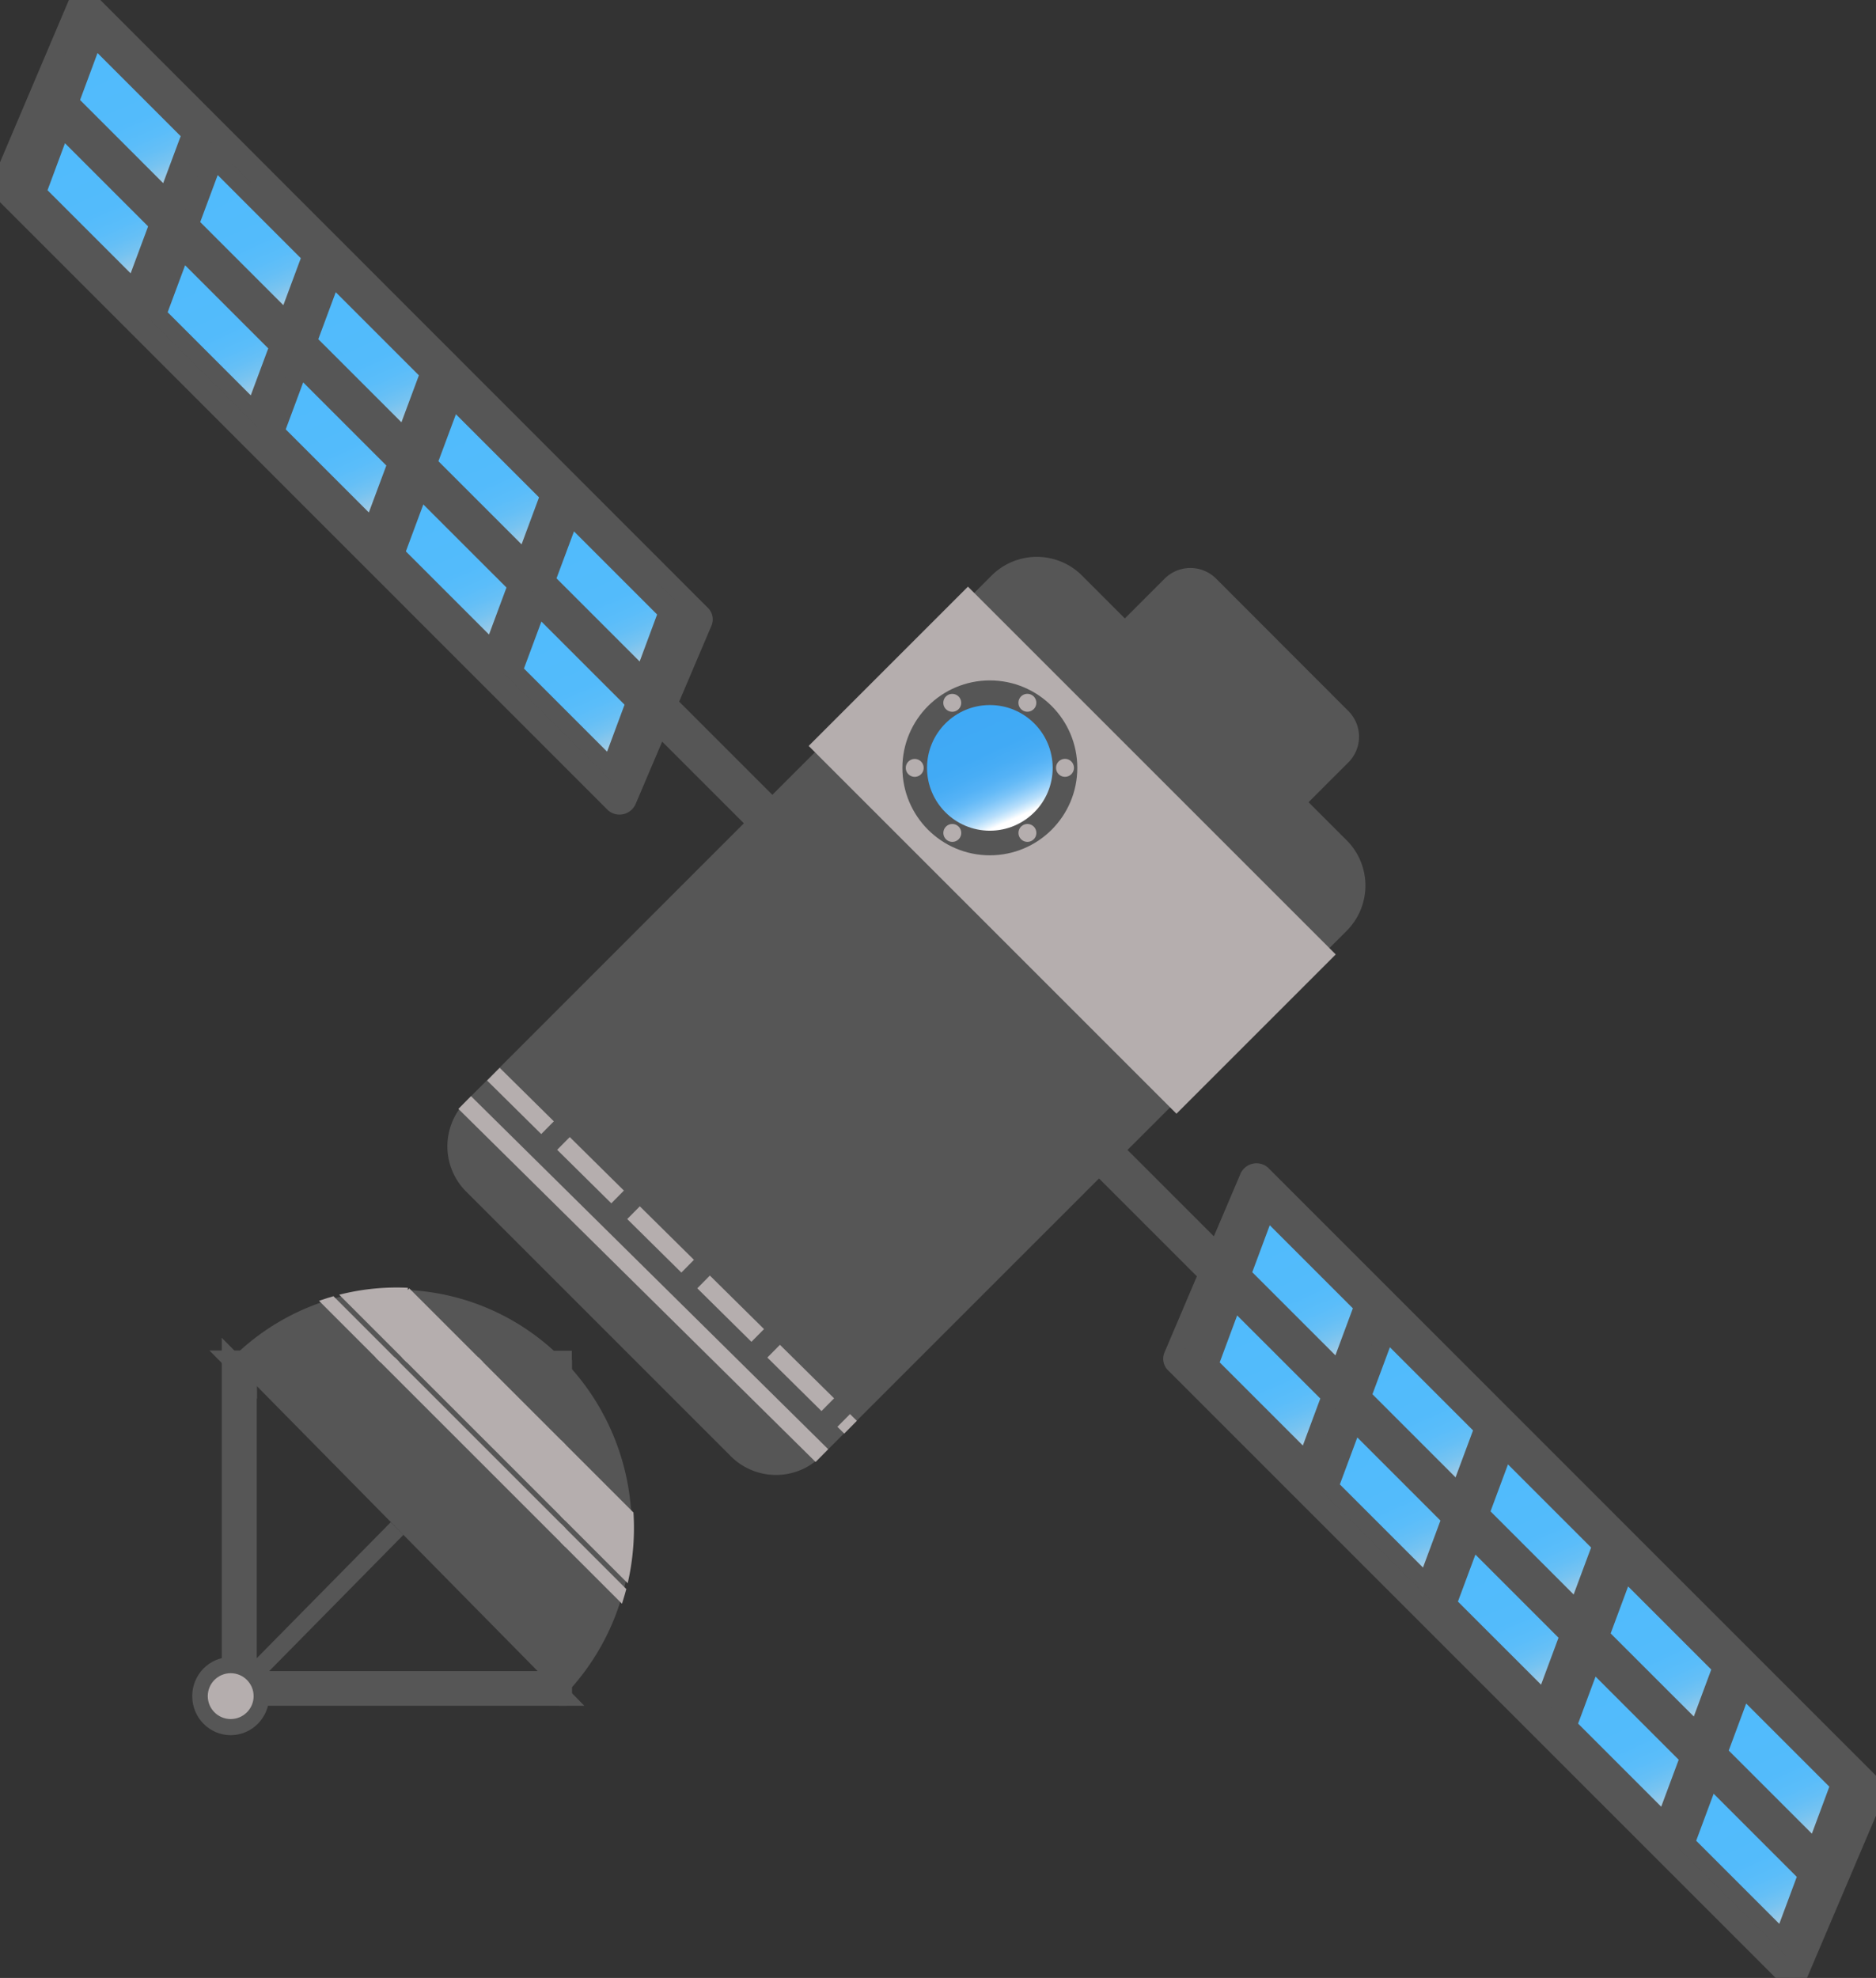 <svg id="Layer_1" data-name="Layer 1" xmlns="http://www.w3.org/2000/svg" xmlns:xlink="http://www.w3.org/1999/xlink" viewBox="0 0 418.96 441.74"><rect x="0" y="0" width="418.96" height="441.74" fill="#333333" stroke="none"/><defs><style>.cls-1,.cls-7{fill:#565656;}.cls-2,.cls-3,.cls-6,.cls-8{fill:none;}.cls-2,.cls-3,.cls-4,.cls-6,.cls-9{stroke:#b5aeae;}.cls-10,.cls-11,.cls-12,.cls-13,.cls-14,.cls-15,.cls-16,.cls-17,.cls-18,.cls-19,.cls-2,.cls-20,.cls-21,.cls-22,.cls-23,.cls-24,.cls-25,.cls-26,.cls-27,.cls-28,.cls-29,.cls-3,.cls-4,.cls-5,.cls-6,.cls-7,.cls-9{stroke-miterlimit:10;}.cls-10,.cls-11,.cls-12,.cls-13,.cls-14,.cls-15,.cls-16,.cls-17,.cls-18,.cls-19,.cls-2,.cls-20,.cls-21,.cls-22,.cls-23,.cls-24,.cls-25,.cls-26,.cls-27,.cls-28,.cls-29,.cls-3,.cls-4,.cls-6,.cls-7{stroke-width:4px;}.cls-3{stroke-dasharray:17 5;}.cls-4,.cls-9{fill:#b5aeae;}.cls-10,.cls-11,.cls-12,.cls-13,.cls-14,.cls-15,.cls-16,.cls-17,.cls-18,.cls-19,.cls-20,.cls-21,.cls-22,.cls-23,.cls-24,.cls-25,.cls-26,.cls-27,.cls-28,.cls-29,.cls-5,.cls-7{stroke:#565656;}.cls-5{stroke-width:5.5px;fill:url(#linear-gradient);}.cls-6{stroke-linecap:round;stroke-dasharray:0 17.57;}.cls-10{fill:url(#linear-gradient-2);}.cls-11{fill:url(#linear-gradient-3);}.cls-12{fill:url(#linear-gradient-4);}.cls-13{fill:url(#linear-gradient-5);}.cls-14{fill:url(#linear-gradient-6);}.cls-15{fill:url(#linear-gradient-7);}.cls-16{fill:url(#linear-gradient-8);}.cls-17{fill:url(#linear-gradient-9);}.cls-18{fill:url(#linear-gradient-10);}.cls-19{fill:url(#linear-gradient-11);}.cls-20{fill:url(#linear-gradient-12);}.cls-21{fill:url(#linear-gradient-13);}.cls-22{fill:url(#linear-gradient-14);}.cls-23{fill:url(#linear-gradient-15);}.cls-24{fill:url(#linear-gradient-16);}.cls-25{fill:url(#linear-gradient-17);}.cls-26{fill:url(#linear-gradient-18);}.cls-27{fill:url(#linear-gradient-19);}.cls-28{fill:url(#linear-gradient-20);}.cls-29{fill:url(#linear-gradient-21);}</style><linearGradient id="linear-gradient" x1="226.26" y1="182.97" x2="215.45" y2="159.08" gradientUnits="userSpaceOnUse"><stop offset="0" stop-color="#fff"/><stop offset="0.04" stop-color="#dbeffd"/><stop offset="0.09" stop-color="#b6defb"/><stop offset="0.15" stop-color="#96d0fa"/><stop offset="0.21" stop-color="#7bc4f8"/><stop offset="0.28" stop-color="#64baf7"/><stop offset="0.36" stop-color="#54b2f6"/><stop offset="0.47" stop-color="#48adf5"/><stop offset="0.61" stop-color="#41aaf5"/><stop offset="1" stop-color="#3fa9f5"/></linearGradient><linearGradient id="linear-gradient-2" x1="36.84" y1="43.9" x2="21.58" y2="9.3" gradientUnits="userSpaceOnUse"><stop offset="0" stop-color="#d6d6d6"/><stop offset="0.02" stop-color="#c7d3da"/><stop offset="0.07" stop-color="#a8cde3"/><stop offset="0.13" stop-color="#8cc7eb"/><stop offset="0.19" stop-color="#76c3f1"/><stop offset="0.27" stop-color="#65bff6"/><stop offset="0.36" stop-color="#5abdfa"/><stop offset="0.49" stop-color="#53bbfb"/><stop offset="0.85" stop-color="#51bbfc"/></linearGradient><linearGradient id="linear-gradient-3" x1="90.04" y1="97.31" x2="74.79" y2="62.71" xlink:href="#linear-gradient-2"/><linearGradient id="linear-gradient-4" x1="82.77" y1="117.45" x2="67.51" y2="82.85" xlink:href="#linear-gradient-2"/><linearGradient id="linear-gradient-5" x1="56.4" y1="91.29" x2="41.14" y2="56.69" xlink:href="#linear-gradient-2"/><linearGradient id="linear-gradient-6" x1="109.6" y1="144.7" x2="94.35" y2="110.1" xlink:href="#linear-gradient-2"/><linearGradient id="linear-gradient-7" x1="63.67" y1="71.15" x2="48.42" y2="36.55" xlink:href="#linear-gradient-2"/><linearGradient id="linear-gradient-8" x1="29.56" y1="64.04" x2="14.31" y2="29.44" xlink:href="#linear-gradient-2"/><linearGradient id="linear-gradient-9" x1="143.24" y1="150.72" x2="127.99" y2="116.12" xlink:href="#linear-gradient-2"/><linearGradient id="linear-gradient-10" x1="135.97" y1="170.86" x2="120.72" y2="136.26" xlink:href="#linear-gradient-2"/><linearGradient id="linear-gradient-11" x1="116.87" y1="124.56" x2="101.62" y2="89.96" xlink:href="#linear-gradient-2"/><linearGradient id="linear-gradient-12" x1="298.62" y1="305.68" x2="283.37" y2="271.08" xlink:href="#linear-gradient-2"/><linearGradient id="linear-gradient-13" x1="351.83" y1="359.1" x2="336.57" y2="324.49" xlink:href="#linear-gradient-2"/><linearGradient id="linear-gradient-14" x1="344.55" y1="379.24" x2="329.3" y2="344.64" xlink:href="#linear-gradient-2"/><linearGradient id="linear-gradient-15" x1="318.18" y1="353.08" x2="302.93" y2="318.47" xlink:href="#linear-gradient-2"/><linearGradient id="linear-gradient-16" x1="371.38" y1="406.49" x2="356.13" y2="371.89" xlink:href="#linear-gradient-2"/><linearGradient id="linear-gradient-17" x1="325.46" y1="332.94" x2="310.2" y2="298.33" xlink:href="#linear-gradient-2"/><linearGradient id="linear-gradient-18" x1="291.35" y1="325.82" x2="276.1" y2="291.22" xlink:href="#linear-gradient-2"/><linearGradient id="linear-gradient-19" x1="405.03" y1="412.51" x2="389.77" y2="377.91" xlink:href="#linear-gradient-2"/><linearGradient id="linear-gradient-20" x1="397.75" y1="432.65" x2="382.5" y2="398.05" xlink:href="#linear-gradient-2"/><linearGradient id="linear-gradient-21" x1="378.66" y1="386.35" x2="363.4" y2="351.75" xlink:href="#linear-gradient-2"/></defs><title>safari-pinned-tab</title><path class="cls-1" d="M354.3,223.44l-8.51-8.51,8.88-8.88a8.11,8.11,0,0,0,0-11.49L325.14,165a8.13,8.13,0,0,0-11.49,0l-8.89,8.89-9.56-9.57a14.29,14.29,0,0,0-20.21,0L157.65,281.68a14.29,14.29,0,0,0,0,20.21l59.1,59.1a14.28,14.28,0,0,0,20.2,0L354.3,243.65A14.29,14.29,0,0,0,354.3,223.44Z" transform="translate(-53.55 -35.77)"/><rect class="cls-1" x="121.27" y="258.16" width="295.57" height="9" transform="translate(210.99 -149.08) rotate(45)"/><line class="cls-2" x1="103.78" y1="246.23" x2="183.55" y2="325.08"/><line class="cls-3" x1="110.19" y1="239.9" x2="189.95" y2="318.74"/><rect class="cls-4" x="236.92" y="202.49" width="112.16" height="46.3" transform="translate(191.82 -176.86) rotate(45)"/><circle class="cls-5" cx="221.06" cy="171.49" r="16.78"/><circle class="cls-6" cx="221.06" cy="171.49" r="16.78"/><g id="antenne"><ellipse class="cls-1" cx="51.52" cy="378.8" rx="8.59" ry="8.72"/><line class="cls-7" x1="55.34" y1="375.21" x2="88.69" y2="341.36"/><polygon class="cls-8" points="55.34 375.21 122.04 375.21 55.34 307.51 55.34 375.21"/><path class="cls-1" d="M125.72,326.5a52,52,0,0,0-20.62,12.88h33.5Z" transform="translate(-53.55 -35.77)"/><path class="cls-1" d="M144.46,339.38,130.28,325.2c-.81.19-1.61.4-2.4.62l13.55,13.56Z" transform="translate(-53.55 -35.77)"/><path class="cls-1" d="M179.24,339.38a51.91,51.91,0,0,0-34.63-15.51l15.51,15.51Z" transform="translate(-53.55 -35.77)"/><polygon class="cls-1" points="88.02 303.75 125.75 341.47 125.75 338.44 91.05 303.75 88.02 303.75"/><polygon class="cls-1" points="125.75 303.75 106.72 303.75 125.75 322.78 125.75 303.75"/><polygon class="cls-1" points="85.19 303.75 55.34 303.75 55.34 307.51 122.04 375.21 125.75 375.21 125.75 344.3 85.19 303.75"/><path class="cls-1" d="M179.29,411h0v3.73A53.15,53.15,0,0,0,192.23,393l-12.94-12.94Z" transform="translate(-53.55 -35.77)"/><path class="cls-1" d="M179.29,339.51v19l15.24,15.24a53.43,53.43,0,0,0-15.24-34.35v.08Z" transform="translate(-53.55 -35.77)"/><polygon class="cls-1" points="125.73 378.96 125.74 378.95 125.72 378.95 125.73 378.96"/><path class="cls-1" d="M179.29,377.24l13.57,13.57c.21-.82.4-1.63.58-2.45l-14.15-14.15Z" transform="translate(-53.55 -35.77)"/><polygon class="cls-7" points="55.34 375.21 55.34 307.51 51.52 303.64 51.52 378.95 125.72 378.95 122.04 375.21 55.34 375.21"/><polygon class="cls-7" points="91.05 303.75 90.91 303.61 87.88 303.61 88.02 303.75 91.05 303.75"/><polygon class="cls-7" points="122.04 375.21 125.72 378.95 125.74 378.95 125.75 378.94 125.75 375.21 122.04 375.21"/><path class="cls-7" d="M108.88,339.51h29.86l-.14-.13H105.1l0,0,3.81,3.87Z" transform="translate(-53.55 -35.77)"/><path class="cls-7" d="M160.26,339.51h19v-.08l0,0,0,0H160.12Z" transform="translate(-53.55 -35.77)"/><rect class="cls-7" x="125.74" y="344.3" height="30.91"/><rect class="cls-7" x="125.74" y="303.75" height="19.03"/><polygon class="cls-7" points="125.75 338.44 125.75 341.47 125.75 341.47 125.75 338.44 125.75 338.44"/><path class="cls-9" d="M160.12,339.38l-15.51-15.51a51.64,51.64,0,0,0-14.33,1.33l14.18,14.18Z" transform="translate(-53.55 -35.77)"/><polygon class="cls-9" points="125.75 338.44 125.75 322.78 106.72 303.75 91.05 303.75 125.75 338.44"/><path class="cls-9" d="M179.29,374.21l14.15,14.15a54.54,54.54,0,0,0,1.09-14.58l-15.24-15.24Z" transform="translate(-53.55 -35.77)"/><polygon class="cls-9" points="106.72 303.75 106.58 303.61 90.91 303.61 91.05 303.75 106.72 303.75"/><polygon class="cls-9" points="125.75 338.44 125.75 338.44 125.75 322.78 125.75 322.78 125.75 338.44"/><path class="cls-9" d="M179.29,377.24v2.83L192.23,393c.23-.73.43-1.47.63-2.2Z" transform="translate(-53.55 -35.77)"/><path class="cls-9" d="M141.43,339.38l-13.55-13.56c-.73.21-1.45.44-2.16.68l12.88,12.88Z" transform="translate(-53.55 -35.77)"/><polygon class="cls-9" points="125.75 341.47 88.02 303.75 85.19 303.75 125.75 344.3 125.75 341.47"/><polygon class="cls-9" points="87.88 303.61 85.05 303.61 85.19 303.75 88.02 303.75 87.88 303.61"/></g><path class="cls-7" d="M190.72,215.29,54,78.54a1.63,1.63,0,0,1-.27-1.82L70.55,37.09a1.93,1.93,0,0,1,3-.9L210.29,173a1.62,1.62,0,0,1,.27,1.81l-16.85,39.63A1.93,1.93,0,0,1,190.72,215.29Z" transform="translate(-53.55 -35.77)"/><polygon class="cls-10" points="20.99 8.23 15.56 22.84 37.23 44.52 42.67 29.91 20.99 8.23"/><polygon class="cls-11" points="74.19 61.64 68.76 76.26 90.44 97.93 95.87 83.32 74.19 61.64"/><polygon class="cls-12" points="66.92 81.78 61.49 96.4 83.16 118.07 88.6 103.46 66.92 81.78"/><polygon class="cls-13" points="40.55 55.63 35.12 70.24 56.79 91.91 62.23 77.3 40.55 55.63"/><polygon class="cls-14" points="93.75 109.04 88.32 123.65 110 145.33 115.43 130.71 93.75 109.04"/><polygon class="cls-15" points="47.83 35.48 42.39 50.1 64.07 71.77 69.5 57.16 47.83 35.48"/><polygon class="cls-16" points="13.72 28.37 8.29 42.99 29.96 64.66 35.4 50.05 13.72 28.37"/><polygon class="cls-17" points="127.4 115.06 121.96 129.67 143.64 151.35 149.07 136.73 127.4 115.06"/><polygon class="cls-18" points="120.12 135.2 114.69 149.81 136.37 171.49 141.8 156.87 120.12 135.2"/><polygon class="cls-19" points="101.03 88.9 95.59 103.51 117.27 125.19 122.7 110.57 101.03 88.9"/><path class="cls-7" d="M452.51,477.08,315.75,340.32a1.63,1.63,0,0,1-.26-1.81l16.85-39.63a1.92,1.92,0,0,1,3-.9L472.08,434.73a1.63,1.63,0,0,1,.26,1.82l-16.85,39.63A1.92,1.92,0,0,1,452.51,477.08Z" transform="translate(-53.55 -35.77)"/><polygon class="cls-20" points="282.78 270.02 277.34 284.63 299.02 306.31 304.45 291.69 282.78 270.02"/><polygon class="cls-21" points="335.98 323.43 330.55 338.04 352.22 359.72 357.66 345.11 335.98 323.43"/><polygon class="cls-22" points="328.71 343.57 323.27 358.19 344.95 379.86 350.38 365.25 328.71 343.57"/><polygon class="cls-23" points="302.34 317.41 296.9 332.02 318.58 353.7 324.01 339.09 302.34 317.41"/><polygon class="cls-24" points="355.54 370.82 350.11 385.44 371.78 407.11 377.22 392.5 355.54 370.82"/><polygon class="cls-25" points="309.61 297.27 304.18 311.88 325.85 333.56 331.29 318.95 309.61 297.27"/><polygon class="cls-26" points="275.5 290.16 270.07 304.77 291.75 326.45 297.18 311.83 275.5 290.16"/><polygon class="cls-27" points="389.18 376.84 383.75 391.46 405.43 413.13 410.86 398.52 389.18 376.84"/><polygon class="cls-28" points="381.91 396.98 376.48 411.6 398.15 433.27 403.59 418.66 381.91 396.98"/><polygon class="cls-29" points="362.81 350.68 357.38 365.3 379.06 386.97 384.49 372.36 362.81 350.68"/><circle class="cls-9" cx="51.52" cy="378.8" r="4.62"/></svg>